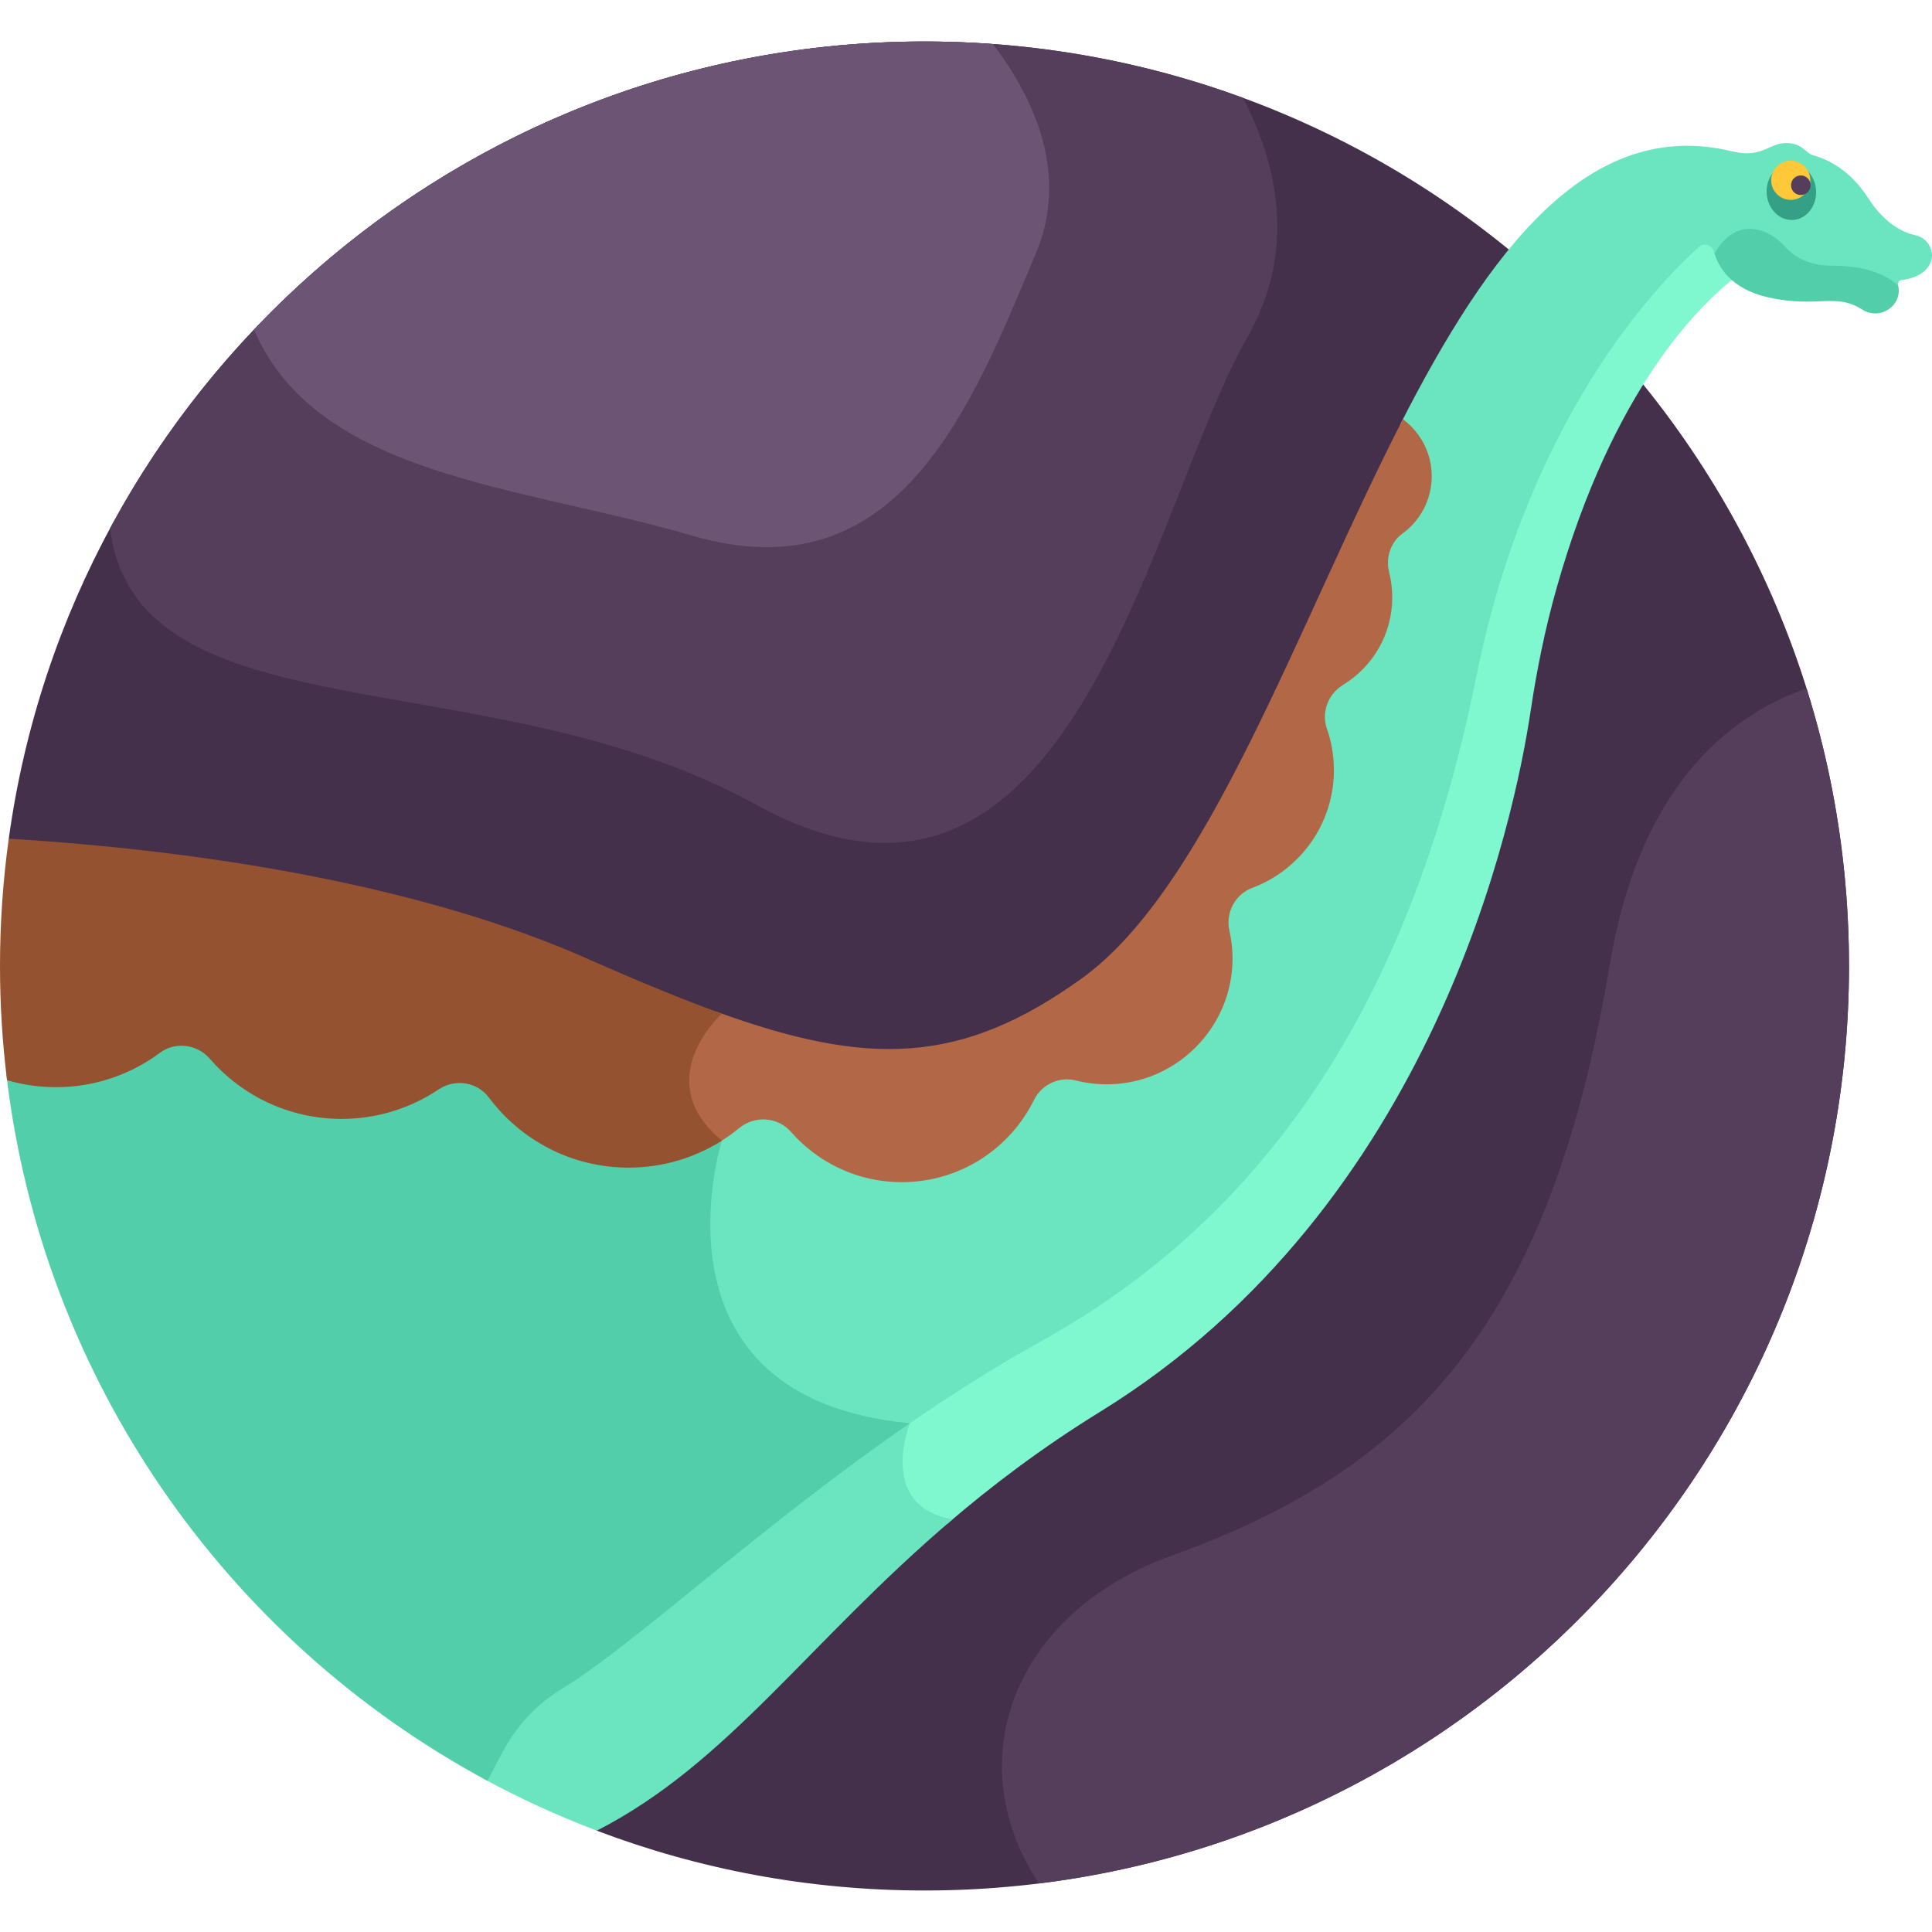 <svg id="Layer_1" enable-background="new 0 0 512 512" height="512" viewBox="0 0 512 512" width="512" xmlns="http://www.w3.org/2000/svg"><g><path d="m245.002 10.998c-123.865 0-226.243 91.924-242.68 211.271l155.833 262.875c26.996 10.237 56.263 15.858 86.847 15.858 135.311 0 245.002-109.691 245.002-245.002s-109.691-245.002-245.002-245.002z" fill="#45304c"/><path d="m455.637 66.236c-.784-2.823-4.236-3.861-6.417-1.906-10.402 9.325-45.433 45.151-59.446 114.624-8.498 42.131-21.646 76.612-40.194 105.415-19.204 29.821-43.628 52.691-74.667 69.919-13.263 7.361-25.934 15.519-37.912 23.912.696.093 1.382.194 2.092.274-1.167 3.846-3.106 12.811 1.608 19.262 2.26 3.091 5.714 5.133 10.3 6.131 11.664-10.022 24.909-20.092 40.639-29.797 88.549-54.637 109.731-157.117 114.026-185.845 1.622-10.851 3.817-21.615 6.794-32.175 14.958-53.062 38.046-75.406 47.697-82.786-2.089-1.752-3.688-4.033-4.52-7.028z" fill="#7ff7cf"/><path d="m241.12 377.175c-.774-.073-1.522-.163-2.274-.251-20.623 14.321-39.241 29.409-55.319 42.448-14.206 11.522-26.474 21.473-35.444 26.924-6.573 3.995-12.042 9.731-15.813 16.59-1.359 2.471-2.849 5.277-4.402 8.348 9.714 5.298 19.833 9.945 30.287 13.909 34.801-17.779 56.017-49.983 94.297-82.516-20.144-3.448-11.332-25.452-11.332-25.452z" fill="#6ae5bf"/><path d="m503.046 75.724c-.016-.073-.033-.146-.051-.22-.066-.273-.009-.54.117-.763-4.454-4.043-10.995-5.343-17.805-5.343-6.729 0-10.448-3.047-12.045-4.825-1.295-1.441-2.783-2.713-4.511-3.589-9.893-5.018-14.56 5.653-14.56 5.653 1.124 4.048 4.485 9.964 14.448 12.178 13.113 2.914 17.648-1.364 24.931 3.254 4.601 2.917 10.642-1.024 9.476-6.345z" fill="#52ceaa"/><path d="m511.461 65.372-.013-.027c-.732-1.556-2.159-2.653-3.841-3.005-2.921-.611-7.906-2.716-12.467-9.775-5.14-7.955-11.16-10.453-14.866-11.492-1.298-.364-2.514-2.503-5.261-3.008-6.124-1.125-6.979 4.219-16.207 2-37.962-9.129-64.371 26.624-87.703 72.364 8.313 6.476 9.931 20.297-.31 27.75-3.645 2.651-5.258 7.304-4.11 11.852 2.711 10.751-1.708 22.171-11.501 28.165-4.671 2.86-6.705 8.377-4.947 13.415 5.748 16.481-2.989 34.317-18.895 40.279-5.239 1.964-8.249 7.583-7.002 13.069 5.244 23.07-15.874 43.741-38.859 37.926-5.083-1.282-10.466 1.213-12.799 5.943-12 24.33-44.505 28.056-61.945 8.132-3.96-4.522-11.027-5.075-15.761-1.184-1.969 1.619-4.052 3.033-6.213 4.266.269.251.54.501.823.749-1.541 5.466-8.026 32.149 5.577 52.703 8.565 12.939 23.339 20.666 43.932 22.979-.013.043-.027.096-.041.141 11.609-8.089 23.849-15.945 36.588-23.015 63-34.966 99-94.034 115.604-176.349 13.858-68.7 48.047-104.004 58.977-113.803 1.353-1.213 3.484-.561 3.97 1.19.055.199.121.407.188.615.953-1.858 5.613-9.71 14.372-5.267 1.727.876 3.216 2.148 4.511 3.589 1.597 1.778 5.315 4.825 12.045 4.825 6.769 0 13.273 1.285 17.726 5.271-.012-.055-.024-.109-.038-.164-.146-.603.249-1.204.865-1.274 2.142-.245 6.485-1.196 7.855-4.895.477-1.287.33-2.724-.254-3.965z" fill="#6ae5bf"/><path d="m191.299 302.282c-.417-.346-.81-.693-1.192-1.041-18.933 11.703-44.854 8.084-59.33-11.266-3.581-4.789-10.342-5.888-15.393-2.503-18.595 12.474-43.778 9.243-58.632-7.86-3.896-4.487-10.607-5.281-15.28-1.806-11.627 8.65-26.473 10.946-39.797 6.858 9.434 80.615 58.167 150.009 127.513 187.278 1.551-3.065 3.038-5.867 4.395-8.333 3.618-6.579 8.862-12.131 15.279-16.031 19.193-11.664 51.98-42.62 92.257-70.4l.001-.003c-71.406-6.771-49.821-74.893-49.821-74.893z" fill="#52ceaa"/><path d="m481.277 50.501c.215 4.113-2.541 7.601-6.156 7.791-3.616.189-6.721-2.991-6.937-7.104s2.541-7.601 6.156-7.791c3.616-.19 6.721 2.991 6.937 7.104z" fill="#34a086"/><path d="m479.75 47.504c.15 2.861-2.048 5.302-4.909 5.452s-5.302-2.048-5.452-4.909 2.048-5.302 4.909-5.452c2.861-.149 5.302 2.048 5.452 4.909z" fill="#ffc839"/><g fill="#543e5b"><path d="m479.826 48.956c.075 1.431-1.024 2.651-2.454 2.726s-2.651-1.024-2.726-2.454c-.075-1.431 1.024-2.651 2.454-2.726 1.431-.075 2.651 1.024 2.726 2.454z"/><path d="m490.004 256c0-25.633-3.944-50.343-11.245-73.565-21.504 7.544-44.447 26.872-52.233 73.565-16 95.947-53 133.568-116 156.257-42.59 15.339-56.377 55.038-35.204 86.877 121.003-14.935 214.682-118.09 214.682-243.134z"/><path d="m29.164 140.025c7.037 55.927 100.264 34.048 171.187 73.215 83.826 46.292 104.174-78.293 130.174-123.79 13.459-23.552 7.624-46.688-1.136-63.529-26.309-9.652-54.732-14.923-84.387-14.923-93.349 0-174.485 52.216-215.838 129.027z"/></g><path d="m274.562 67.021c8.728-20.844-.376-40.789-11.412-55.348-5.993-.439-12.043-.675-18.148-.675-69.958 0-133.056 29.327-177.69 76.353 16.723 39.098 70.576 41.271 116.111 54.599 54.666 16 74-34 91.139-74.929z" fill="#6c5475"/><path d="m371.782 111.102c-28.052 54.615-51.56 124.078-85.142 148.218-31.823 22.875-56.437 23.478-96.91 8.738-2.033 2.014-8.764 9.397-8.583 18.678.113 5.853 2.95 11.251 8.438 16.056-.051.183-.109.393-.171.622 2.301-1.309 4.481-2.807 6.514-4.478 4.094-3.365 10.19-2.974 13.68 1.013 7.157 8.176 17.667 13.34 29.387 13.34 15.373 0 28.663-8.885 35.032-21.798 2.026-4.107 6.645-6.275 11.085-5.152 3.484.882 7.188 1.215 11.014.897 16.15-1.339 29.167-14.45 30.403-30.608.265-3.46-.003-6.817-.726-10.001-1.076-4.735 1.519-9.629 6.065-11.333 12.638-4.738 21.633-16.925 21.633-31.217 0-3.841-.652-7.528-1.849-10.96-1.54-4.415.327-9.201 4.315-11.642 7.793-4.77 12.993-13.36 12.993-23.166 0-2.293-.285-4.519-.821-6.646-.965-3.829.346-7.949 3.539-10.271 4.691-3.413 7.742-8.938 7.742-15.185-.002-6.198-3.012-11.68-7.638-15.105z" fill="#b26847"/><path d="m116.22 288.719c4.35-2.918 10.218-2.039 13.355 2.155 8.427 11.265 21.869 18.558 37.02 18.558 9.085 0 17.557-2.623 24.703-7.151-19.476-16.165 0-33.65 0-33.65l.007-.007c-10.281-3.679-21.57-8.359-34.292-13.957-45.48-20.48-104.873-29.377-154.695-32.405-1.52 11.03-2.318 22.29-2.318 33.738 0 10.234.634 20.334 1.862 30.262 4.115 1.201 8.462 1.858 12.965 1.858 10.323 0 19.85-3.389 27.541-9.11 4.125-3.069 9.881-2.297 13.252 1.585 8.474 9.757 20.968 15.928 34.906 15.928 9.511 0 18.347-2.877 25.694-7.804z" fill="#945230"/></g></svg>
